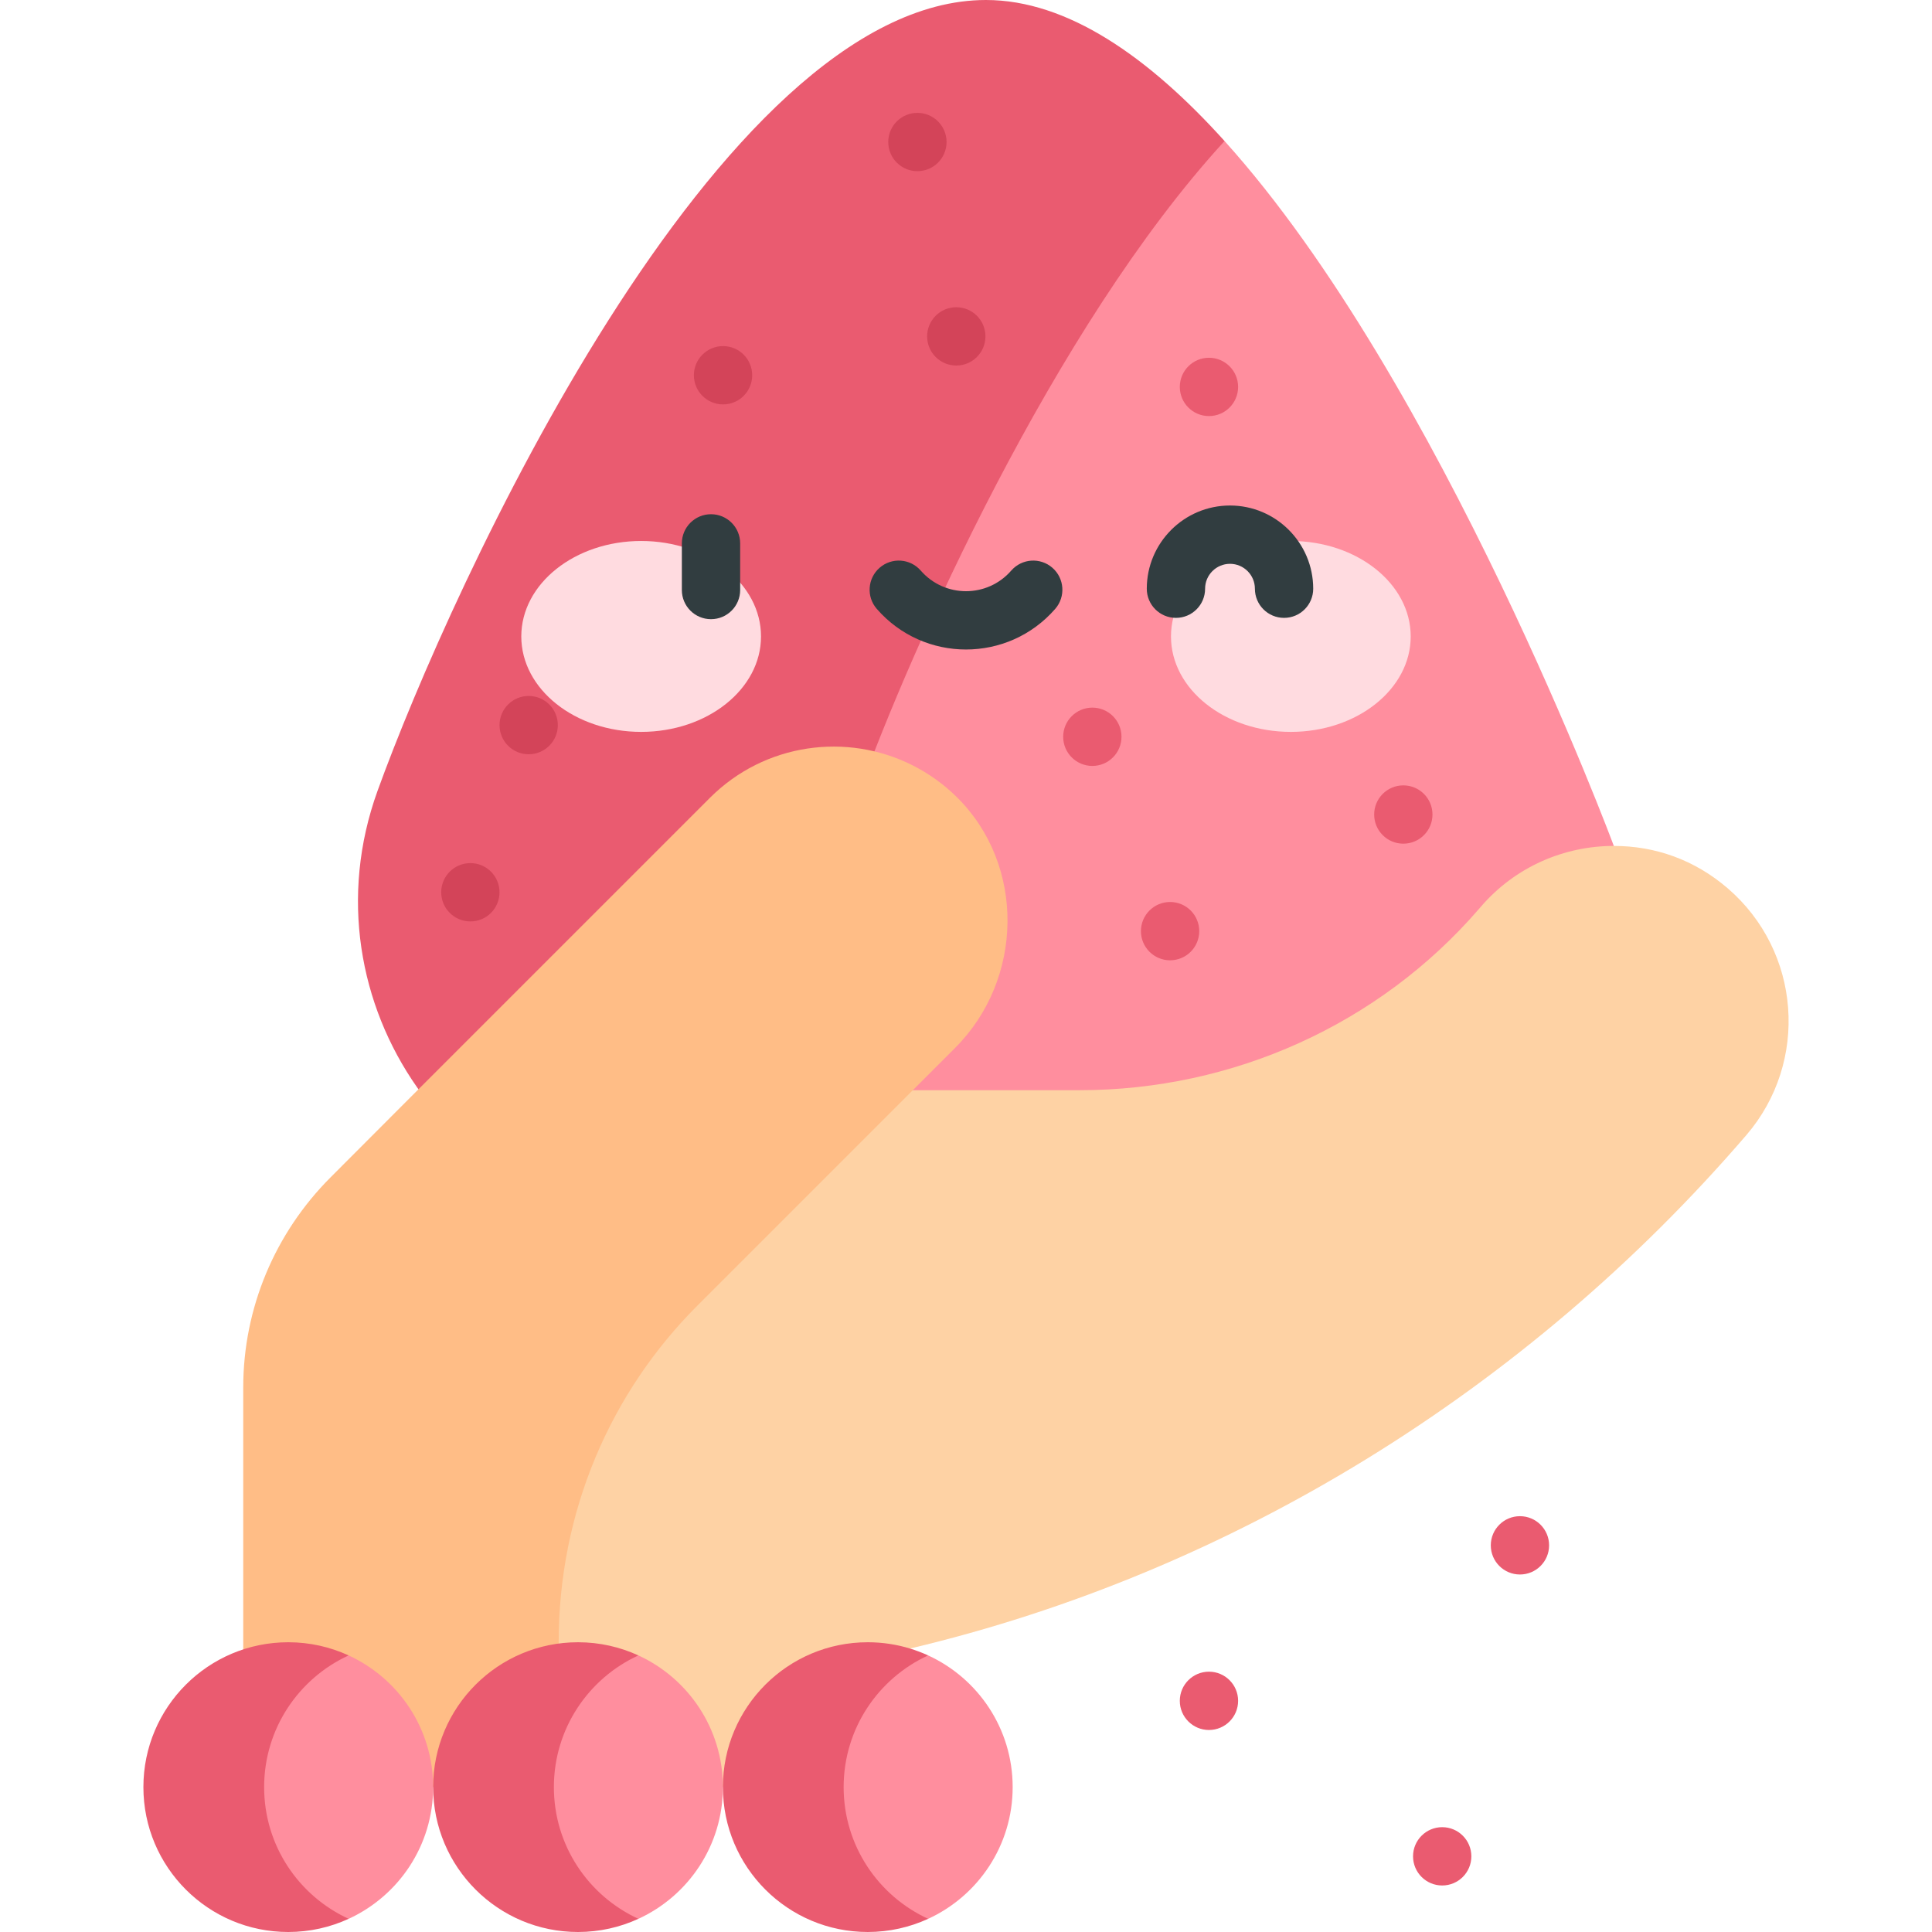 <svg id="Capa_1" enable-background="new 0 0 497 497" height="512" viewBox="0 0 497 497" width="512" xmlns="http://www.w3.org/2000/svg"><g><g><path d="m315.012 36.28h-70l-93.891 167.169 78.463 111.806h185.566v-97.644c.001 0-44.328-119.424-100.138-181.331z" fill="#ff8e9e"/><path d="m221.121 203.449c12.933-35.761 49.711-118.973 93.891-167.169-19.526-21.66-40.458-36.281-61.388-36.28-68.884.005-137.753 151.603-156.503 203.449-19.634 54.297 20.609 111.806 78.463 111.806h124c-57.854 0-98.096-57.509-78.463-111.806z" fill="#ea5b70"/></g><g><g><g><g><ellipse cx="164.935" cy="163.72" fill="#ffdbe0" rx="30.834" ry="24.555"/></g><g><ellipse cx="332.065" cy="163.72" fill="#ffdbe0" rx="30.834" ry="24.555"/></g></g></g></g><g><path d="m444.442 228.51c-8.486-7.301-18.603-10.898-29.291-10.898-12.689 0-25.309 5.297-34.232 15.67-.152.177-.305.354-.457.53-25.733 29.784-63.346 46.638-102.707 46.638l-165.182.001v152.011l36.124 27.269h85.406v-35.651c82.676-19.552 158.612-66.364 215.113-132.046 16.223-18.862 14.085-47.301-4.774-63.524z" fill="#fed2a4"/><path d="m246.14 205.058c-3.419-3.379-7.248-6.09-11.32-8.152-16.903-8.56-38.072-5.788-52.198 8.336-98.2 98.201-75.069 75.052-97.621 97.663-14.228 14.267-22.428 33.544-22.429 54.007v65.548 37.269h81.145v-37.269c0-33.761 13.423-64.331 35.659-86.568l55.444-55.444 10.881-10.882c17.621-17.619 18.163-46.99.439-64.508z" fill="#ffbd86"/></g><g><g><path d="m89.686 425.852h-16.15l-21.74 33.879 21.74 33.878h16.15c12.827-5.889 21.74-18.839 21.74-33.878.001-15.04-8.912-27.989-21.74-33.879z" fill="#ff8e9e"/><path d="m67.946 459.731c0-15.039 8.913-27.989 21.74-33.879-4.729-2.171-9.985-3.39-15.529-3.39-20.583 0-37.269 16.686-37.269 37.269s16.686 37.269 37.269 37.269c5.544 0 10.8-1.22 15.529-3.391-12.828-5.889-21.74-18.839-21.74-33.878z" fill="#ea5b70"/></g><g><path d="m164.225 425.852h-16.15l-21.74 33.879 21.74 33.878h16.15c12.827-5.889 21.74-18.839 21.74-33.878 0-15.04-8.913-27.989-21.74-33.879z" fill="#ff8e9e"/><path d="m142.484 459.731c0-15.039 8.913-27.989 21.74-33.879-4.729-2.171-9.985-3.39-15.529-3.39-20.583 0-37.269 16.686-37.269 37.269s16.686 37.269 37.269 37.269c5.544 0 10.8-1.22 15.529-3.391-12.827-5.889-21.74-18.839-21.74-33.878z" fill="#ea5b70"/></g><g><path d="m238.764 425.852h-16.15l-21.74 33.879 21.74 33.878h16.15c12.827-5.889 21.74-18.839 21.74-33.878 0-15.04-8.913-27.989-21.74-33.879z" fill="#ff8e9e"/><path d="m217.023 459.731c0-15.039 8.913-27.989 21.74-33.879-1.503-.69-3.06-1.283-4.661-1.772-3.438-1.05-7.086-1.618-10.867-1.618-20.583 0-37.269 16.686-37.269 37.269s16.686 37.269 37.269 37.269c5.544 0 10.8-1.22 15.529-3.391-12.828-5.889-21.741-18.839-21.741-33.878z" fill="#ea5b70"/></g></g><g><g fill="#d34459"><circle cx="236" cy="36.533" r="7.5"/><circle cx="246" cy="86.533" r="7.5"/><circle cx="186" cy="96.533" r="7.5"/><circle cx="136" cy="186.533" r="7.5"/><circle cx="121" cy="229.533" r="7.5"/></g><g fill="#ea5b70"><g><circle cx="281" cy="189.533" r="7.5"/><circle cx="301" cy="239.533" r="7.5"/><circle cx="361" cy="209.533" r="7.5"/><circle cx="311" cy="99.533" r="7.5"/></g><g><circle cx="311" cy="437.533" r="7.5"/><circle cx="371" cy="477.533" r="7.5"/><circle cx="391" cy="397.533" r="7.5"/></g></g></g><g fill="#313d40"><path d="m182.904 132.281c-4.143 0-7.5 3.358-7.5 7.5v12c0 4.142 3.357 7.5 7.5 7.5s7.5-3.358 7.5-7.5v-12c0-4.142-3.357-7.5-7.5-7.5z"/><path d="m270.722 146.054c-3.125-2.721-7.862-2.396-10.582.727-6.165 7.074-17.121 7.067-23.279 0-2.723-3.123-7.46-3.447-10.582-.727-3.122 2.722-3.448 7.459-.727 10.582 12.143 13.934 33.766 13.92 45.896 0 2.722-3.123 2.396-7.861-.726-10.582z"/><path d="m316.412 130.04c-11.804 0-21.406 9.603-21.406 21.406 0 4.142 3.357 7.5 7.5 7.5s7.5-3.358 7.5-7.5c0-3.532 2.874-6.406 6.406-6.406s6.406 2.874 6.406 6.406c0 4.142 3.357 7.5 7.5 7.5s7.5-3.358 7.5-7.5c0-11.803-9.602-21.406-21.406-21.406z"/></g></g></svg>